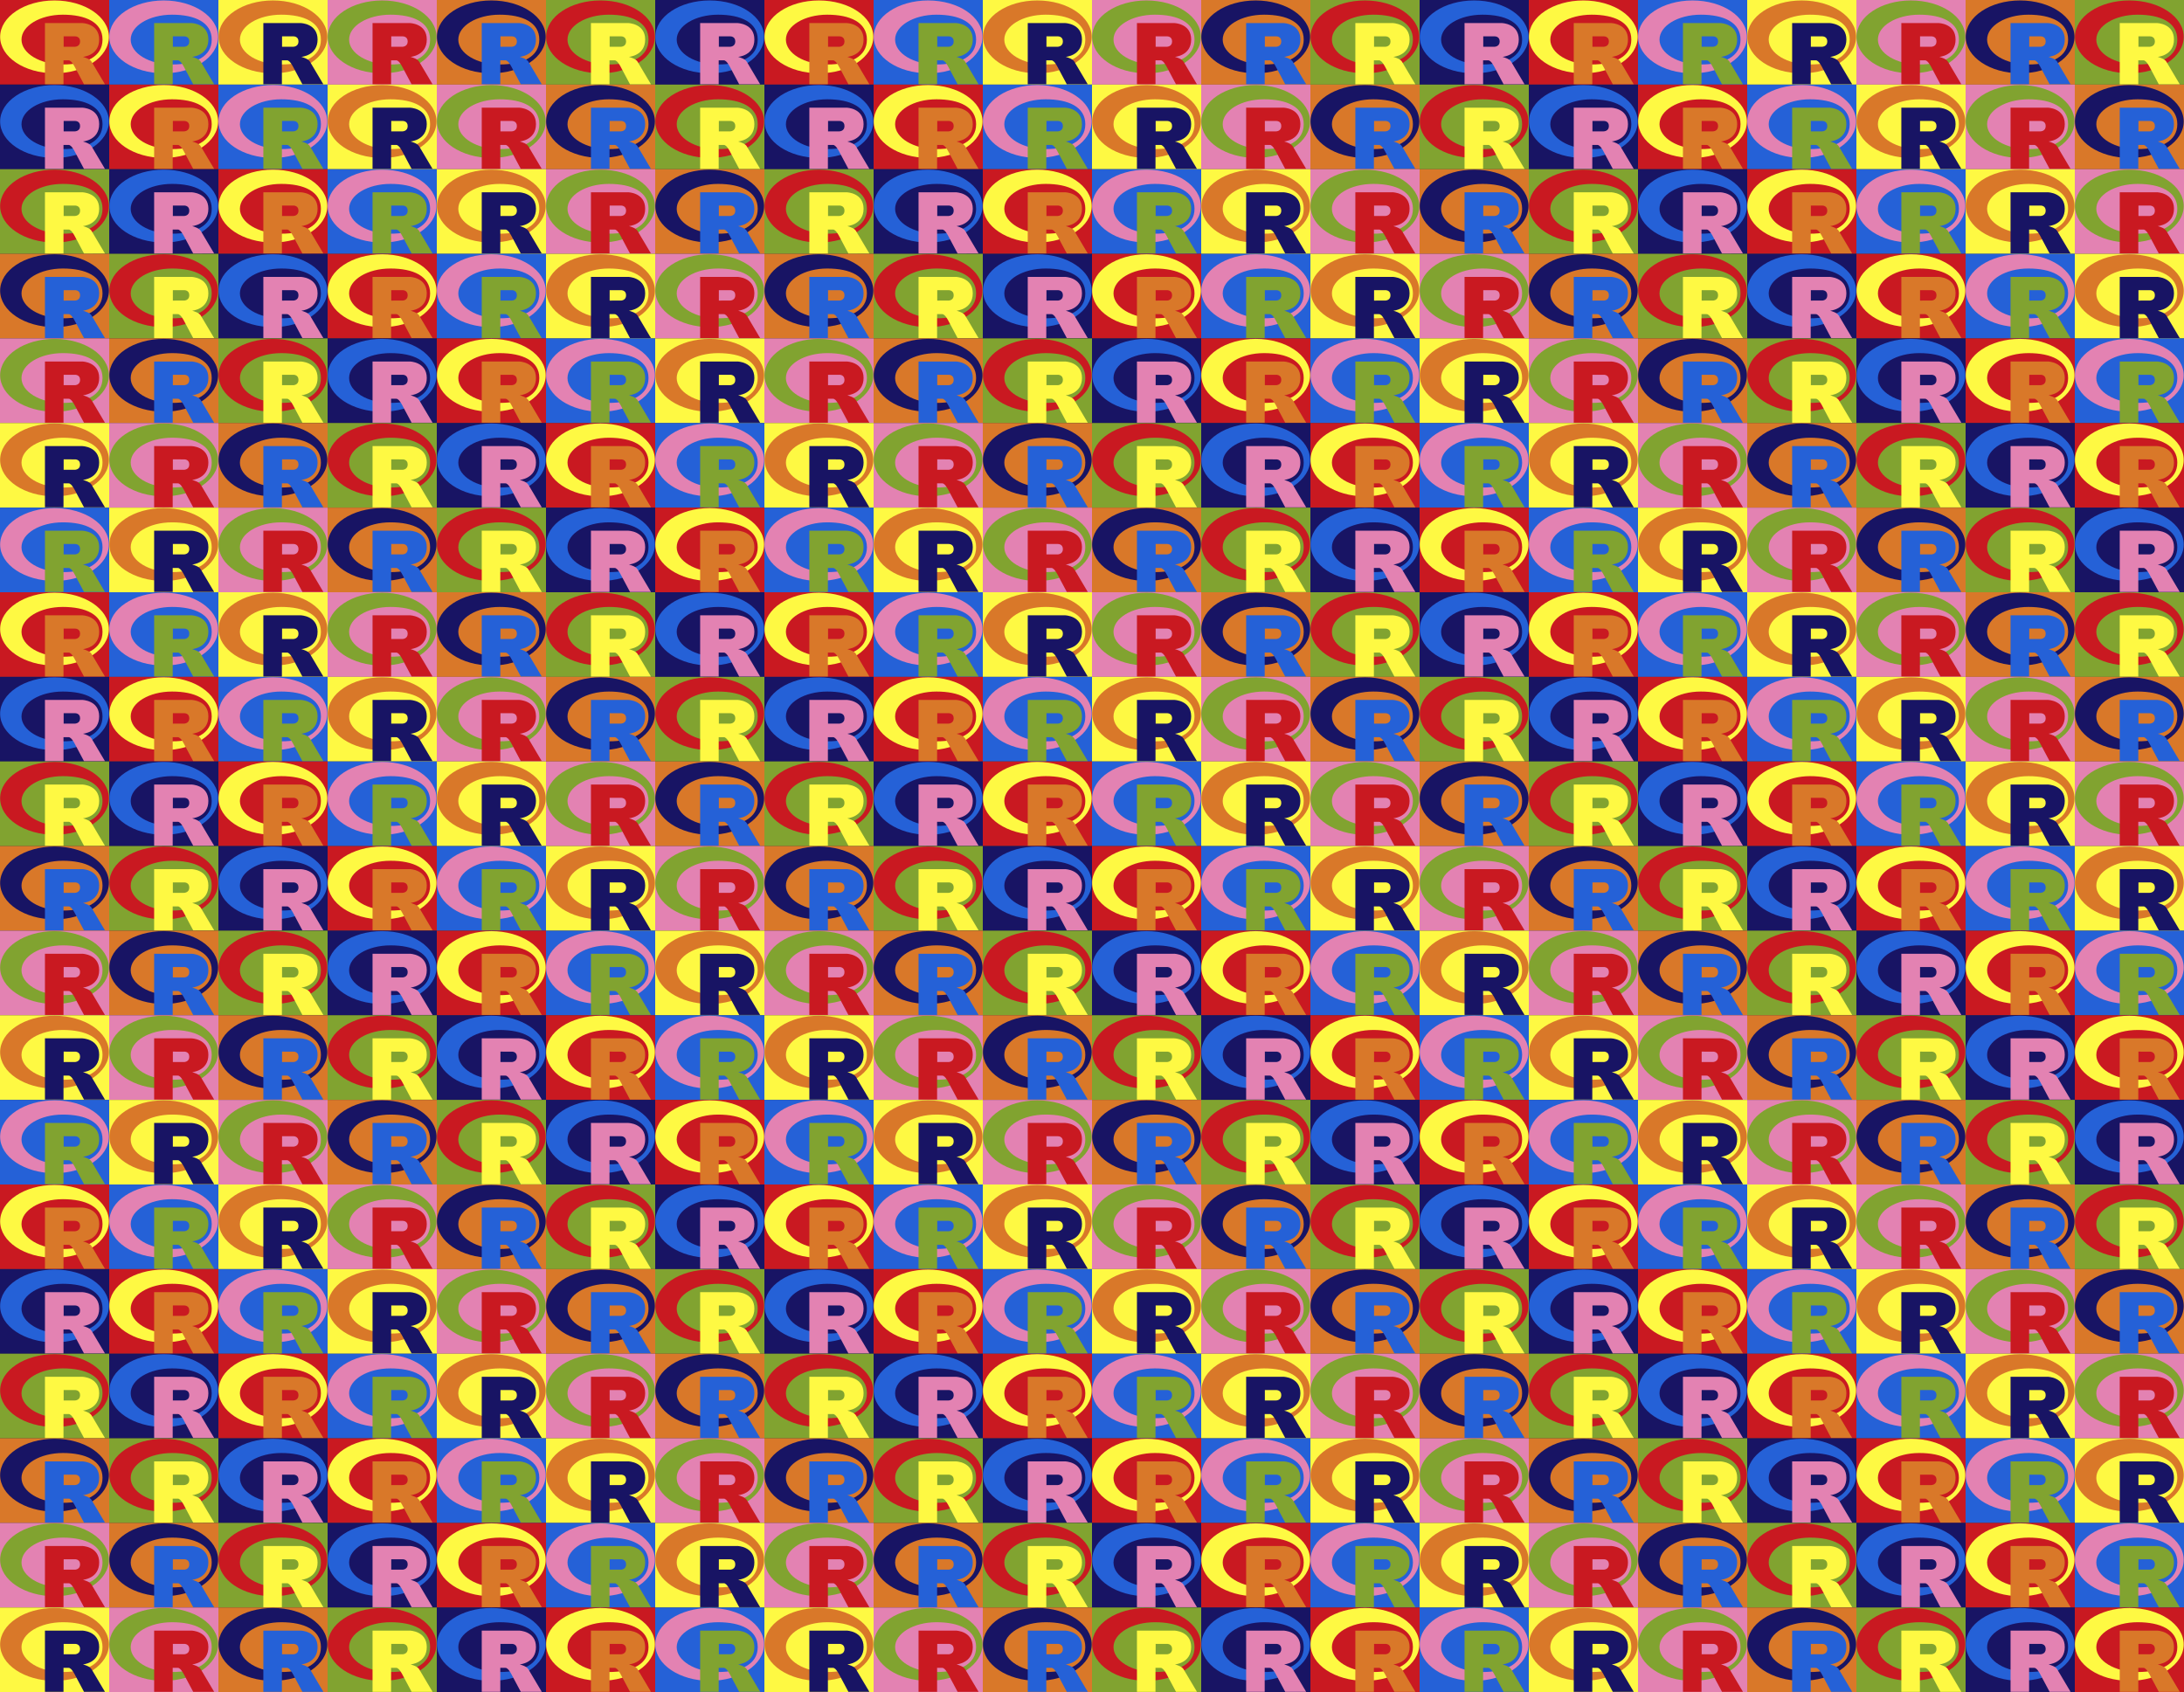 <svg xmlns="http://www.w3.org/2000/svg"
               xmlns:xlink="http://www.w3.org/1999/xlink"
               preserveAspectRatio="xMidYMid"
               width="14480" height="11220"
               viewBox="0 0 14480 11220">

<rect x="0" y="0" width="14480" height="11220" fill="#333333" stroke="none"/>

<define>
  <rect id="bg" width="724" height="561" fill-rule="evenodd"/>
  <path id="halo" d="M361.453,485.937 C162.329,485.937 0.906,377.828 0.906,244.469
    C0.906,111.109 162.329,3.000 361.453,3.000
    C560.578,3.000 722.000,111.109 722.000,244.469
    C722.000,377.828 560.578,485.937 361.453,485.937 ZM416.641,97.406
    C265.289,97.406 142.594,171.314 142.594,262.484
    C142.594,353.654 265.289,427.562 416.641,427.562
    C567.992,427.562 679.687,377.033 679.687,262.484
    C679.687,147.971 567.992,97.406 416.641,97.406 Z"
    fill-rule="evenodd"/>
  <path id="R" d="M550.000,377.000
    C550.000,377.000 571.822,383.585 584.500,390.000
    C588.899,392.226 596.510,396.668 602.000,402.500
    C607.378,408.212 610.000,414.000 610.000,414.000
    L696.000,559.000 L557.000,559.062 L492.000,437.000
    C492.000,437.000 478.690,414.131 470.500,407.500
    C463.668,401.969 460.755,400.000 454.000,400.000
    C449.298,400.000 420.974,400.000 420.974,400.000
    L421.000,558.974 L298.000,559.026 L298.000,152.938
    L545.000,152.938 C545.000,152.938 657.500,154.967 657.500,262.000
    C657.500,369.033 550.000,377.000 550.000,377.000
    ZM496.500,241.024 L422.037,240.976 L422.000,310.026
    L496.500,310.002 C496.500,310.002 531.000,309.895 531.000,274.877
    C531.000,239.155 496.500,241.024 496.500,241.024 Z"
    fill-rule="evenodd"/>
</define>  <g transform="translate(0,0)">
    <use xlink:href="#bg" fill="#C91921" />

    <use xlink:href="#halo" fill="#FEF943" />

    <use xlink:href="#R" fill="#D97829" />

  </g>

  <g transform="translate(0,561)">
    <use xlink:href="#bg" fill="#181464" />

    <use xlink:href="#halo" fill="#2561D7" />

    <use xlink:href="#R" fill="#E382B2" />

  </g>

  <g transform="translate(0,1122)">
    <use xlink:href="#bg" fill="#81A330" />

    <use xlink:href="#halo" fill="#C91921" />

    <use xlink:href="#R" fill="#FEF943" />

  </g>

  <g transform="translate(0,1683)">
    <use xlink:href="#bg" fill="#D97829" />

    <use xlink:href="#halo" fill="#181464" />

    <use xlink:href="#R" fill="#2561D7" />

  </g>

  <g transform="translate(0,2244)">
    <use xlink:href="#bg" fill="#E382B2" />

    <use xlink:href="#halo" fill="#81A330" />

    <use xlink:href="#R" fill="#C91921" />

  </g>

  <g transform="translate(0,2805)">
    <use xlink:href="#bg" fill="#FEF943" />

    <use xlink:href="#halo" fill="#D97829" />

    <use xlink:href="#R" fill="#181464" />

  </g>

  <g transform="translate(0,3366)">
    <use xlink:href="#bg" fill="#2561D7" />

    <use xlink:href="#halo" fill="#E382B2" />

    <use xlink:href="#R" fill="#81A330" />

  </g>

  <g transform="translate(0,3927)">
    <use xlink:href="#bg" fill="#C91921" />

    <use xlink:href="#halo" fill="#FEF943" />

    <use xlink:href="#R" fill="#D97829" />

  </g>

  <g transform="translate(0,4488)">
    <use xlink:href="#bg" fill="#181464" />

    <use xlink:href="#halo" fill="#2561D7" />

    <use xlink:href="#R" fill="#E382B2" />

  </g>

  <g transform="translate(0,5049)">
    <use xlink:href="#bg" fill="#81A330" />

    <use xlink:href="#halo" fill="#C91921" />

    <use xlink:href="#R" fill="#FEF943" />

  </g>

  <g transform="translate(0,5610)">
    <use xlink:href="#bg" fill="#D97829" />

    <use xlink:href="#halo" fill="#181464" />

    <use xlink:href="#R" fill="#2561D7" />

  </g>

  <g transform="translate(0,6171)">
    <use xlink:href="#bg" fill="#E382B2" />

    <use xlink:href="#halo" fill="#81A330" />

    <use xlink:href="#R" fill="#C91921" />

  </g>

  <g transform="translate(0,6732)">
    <use xlink:href="#bg" fill="#FEF943" />

    <use xlink:href="#halo" fill="#D97829" />

    <use xlink:href="#R" fill="#181464" />

  </g>

  <g transform="translate(0,7293)">
    <use xlink:href="#bg" fill="#2561D7" />

    <use xlink:href="#halo" fill="#E382B2" />

    <use xlink:href="#R" fill="#81A330" />

  </g>

  <g transform="translate(0,7854)">
    <use xlink:href="#bg" fill="#C91921" />

    <use xlink:href="#halo" fill="#FEF943" />

    <use xlink:href="#R" fill="#D97829" />

  </g>

  <g transform="translate(0,8415)">
    <use xlink:href="#bg" fill="#181464" />

    <use xlink:href="#halo" fill="#2561D7" />

    <use xlink:href="#R" fill="#E382B2" />

  </g>

  <g transform="translate(0,8976)">
    <use xlink:href="#bg" fill="#81A330" />

    <use xlink:href="#halo" fill="#C91921" />

    <use xlink:href="#R" fill="#FEF943" />

  </g>

  <g transform="translate(0,9537)">
    <use xlink:href="#bg" fill="#D97829" />

    <use xlink:href="#halo" fill="#181464" />

    <use xlink:href="#R" fill="#2561D7" />

  </g>

  <g transform="translate(0,10098)">
    <use xlink:href="#bg" fill="#E382B2" />

    <use xlink:href="#halo" fill="#81A330" />

    <use xlink:href="#R" fill="#C91921" />

  </g>

  <g transform="translate(0,10659)">
    <use xlink:href="#bg" fill="#FEF943" />

    <use xlink:href="#halo" fill="#D97829" />

    <use xlink:href="#R" fill="#181464" />

  </g>

  <g transform="translate(724,0)">
    <use xlink:href="#bg" fill="#2561D7" />

    <use xlink:href="#halo" fill="#E382B2" />

    <use xlink:href="#R" fill="#81A330" />

  </g>

  <g transform="translate(724,561)">
    <use xlink:href="#bg" fill="#C91921" />

    <use xlink:href="#halo" fill="#FEF943" />

    <use xlink:href="#R" fill="#D97829" />

  </g>

  <g transform="translate(724,1122)">
    <use xlink:href="#bg" fill="#181464" />

    <use xlink:href="#halo" fill="#2561D7" />

    <use xlink:href="#R" fill="#E382B2" />

  </g>

  <g transform="translate(724,1683)">
    <use xlink:href="#bg" fill="#81A330" />

    <use xlink:href="#halo" fill="#C91921" />

    <use xlink:href="#R" fill="#FEF943" />

  </g>

  <g transform="translate(724,2244)">
    <use xlink:href="#bg" fill="#D97829" />

    <use xlink:href="#halo" fill="#181464" />

    <use xlink:href="#R" fill="#2561D7" />

  </g>

  <g transform="translate(724,2805)">
    <use xlink:href="#bg" fill="#E382B2" />

    <use xlink:href="#halo" fill="#81A330" />

    <use xlink:href="#R" fill="#C91921" />

  </g>

  <g transform="translate(724,3366)">
    <use xlink:href="#bg" fill="#FEF943" />

    <use xlink:href="#halo" fill="#D97829" />

    <use xlink:href="#R" fill="#181464" />

  </g>

  <g transform="translate(724,3927)">
    <use xlink:href="#bg" fill="#2561D7" />

    <use xlink:href="#halo" fill="#E382B2" />

    <use xlink:href="#R" fill="#81A330" />

  </g>

  <g transform="translate(724,4488)">
    <use xlink:href="#bg" fill="#C91921" />

    <use xlink:href="#halo" fill="#FEF943" />

    <use xlink:href="#R" fill="#D97829" />

  </g>

  <g transform="translate(724,5049)">
    <use xlink:href="#bg" fill="#181464" />

    <use xlink:href="#halo" fill="#2561D7" />

    <use xlink:href="#R" fill="#E382B2" />

  </g>

  <g transform="translate(724,5610)">
    <use xlink:href="#bg" fill="#81A330" />

    <use xlink:href="#halo" fill="#C91921" />

    <use xlink:href="#R" fill="#FEF943" />

  </g>

  <g transform="translate(724,6171)">
    <use xlink:href="#bg" fill="#D97829" />

    <use xlink:href="#halo" fill="#181464" />

    <use xlink:href="#R" fill="#2561D7" />

  </g>

  <g transform="translate(724,6732)">
    <use xlink:href="#bg" fill="#E382B2" />

    <use xlink:href="#halo" fill="#81A330" />

    <use xlink:href="#R" fill="#C91921" />

  </g>

  <g transform="translate(724,7293)">
    <use xlink:href="#bg" fill="#FEF943" />

    <use xlink:href="#halo" fill="#D97829" />

    <use xlink:href="#R" fill="#181464" />

  </g>

  <g transform="translate(724,7854)">
    <use xlink:href="#bg" fill="#2561D7" />

    <use xlink:href="#halo" fill="#E382B2" />

    <use xlink:href="#R" fill="#81A330" />

  </g>

  <g transform="translate(724,8415)">
    <use xlink:href="#bg" fill="#C91921" />

    <use xlink:href="#halo" fill="#FEF943" />

    <use xlink:href="#R" fill="#D97829" />

  </g>

  <g transform="translate(724,8976)">
    <use xlink:href="#bg" fill="#181464" />

    <use xlink:href="#halo" fill="#2561D7" />

    <use xlink:href="#R" fill="#E382B2" />

  </g>

  <g transform="translate(724,9537)">
    <use xlink:href="#bg" fill="#81A330" />

    <use xlink:href="#halo" fill="#C91921" />

    <use xlink:href="#R" fill="#FEF943" />

  </g>

  <g transform="translate(724,10098)">
    <use xlink:href="#bg" fill="#D97829" />

    <use xlink:href="#halo" fill="#181464" />

    <use xlink:href="#R" fill="#2561D7" />

  </g>

  <g transform="translate(724,10659)">
    <use xlink:href="#bg" fill="#E382B2" />

    <use xlink:href="#halo" fill="#81A330" />

    <use xlink:href="#R" fill="#C91921" />

  </g>

  <g transform="translate(1448,0)">
    <use xlink:href="#bg" fill="#FEF943" />

    <use xlink:href="#halo" fill="#D97829" />

    <use xlink:href="#R" fill="#181464" />

  </g>

  <g transform="translate(1448,561)">
    <use xlink:href="#bg" fill="#2561D7" />

    <use xlink:href="#halo" fill="#E382B2" />

    <use xlink:href="#R" fill="#81A330" />

  </g>

  <g transform="translate(1448,1122)">
    <use xlink:href="#bg" fill="#C91921" />

    <use xlink:href="#halo" fill="#FEF943" />

    <use xlink:href="#R" fill="#D97829" />

  </g>

  <g transform="translate(1448,1683)">
    <use xlink:href="#bg" fill="#181464" />

    <use xlink:href="#halo" fill="#2561D7" />

    <use xlink:href="#R" fill="#E382B2" />

  </g>

  <g transform="translate(1448,2244)">
    <use xlink:href="#bg" fill="#81A330" />

    <use xlink:href="#halo" fill="#C91921" />

    <use xlink:href="#R" fill="#FEF943" />

  </g>

  <g transform="translate(1448,2805)">
    <use xlink:href="#bg" fill="#D97829" />

    <use xlink:href="#halo" fill="#181464" />

    <use xlink:href="#R" fill="#2561D7" />

  </g>

  <g transform="translate(1448,3366)">
    <use xlink:href="#bg" fill="#E382B2" />

    <use xlink:href="#halo" fill="#81A330" />

    <use xlink:href="#R" fill="#C91921" />

  </g>

  <g transform="translate(1448,3927)">
    <use xlink:href="#bg" fill="#FEF943" />

    <use xlink:href="#halo" fill="#D97829" />

    <use xlink:href="#R" fill="#181464" />

  </g>

  <g transform="translate(1448,4488)">
    <use xlink:href="#bg" fill="#2561D7" />

    <use xlink:href="#halo" fill="#E382B2" />

    <use xlink:href="#R" fill="#81A330" />

  </g>

  <g transform="translate(1448,5049)">
    <use xlink:href="#bg" fill="#C91921" />

    <use xlink:href="#halo" fill="#FEF943" />

    <use xlink:href="#R" fill="#D97829" />

  </g>

  <g transform="translate(1448,5610)">
    <use xlink:href="#bg" fill="#181464" />

    <use xlink:href="#halo" fill="#2561D7" />

    <use xlink:href="#R" fill="#E382B2" />

  </g>

  <g transform="translate(1448,6171)">
    <use xlink:href="#bg" fill="#81A330" />

    <use xlink:href="#halo" fill="#C91921" />

    <use xlink:href="#R" fill="#FEF943" />

  </g>

  <g transform="translate(1448,6732)">
    <use xlink:href="#bg" fill="#D97829" />

    <use xlink:href="#halo" fill="#181464" />

    <use xlink:href="#R" fill="#2561D7" />

  </g>

  <g transform="translate(1448,7293)">
    <use xlink:href="#bg" fill="#E382B2" />

    <use xlink:href="#halo" fill="#81A330" />

    <use xlink:href="#R" fill="#C91921" />

  </g>

  <g transform="translate(1448,7854)">
    <use xlink:href="#bg" fill="#FEF943" />

    <use xlink:href="#halo" fill="#D97829" />

    <use xlink:href="#R" fill="#181464" />

  </g>

  <g transform="translate(1448,8415)">
    <use xlink:href="#bg" fill="#2561D7" />

    <use xlink:href="#halo" fill="#E382B2" />

    <use xlink:href="#R" fill="#81A330" />

  </g>

  <g transform="translate(1448,8976)">
    <use xlink:href="#bg" fill="#C91921" />

    <use xlink:href="#halo" fill="#FEF943" />

    <use xlink:href="#R" fill="#D97829" />

  </g>

  <g transform="translate(1448,9537)">
    <use xlink:href="#bg" fill="#181464" />

    <use xlink:href="#halo" fill="#2561D7" />

    <use xlink:href="#R" fill="#E382B2" />

  </g>

  <g transform="translate(1448,10098)">
    <use xlink:href="#bg" fill="#81A330" />

    <use xlink:href="#halo" fill="#C91921" />

    <use xlink:href="#R" fill="#FEF943" />

  </g>

  <g transform="translate(1448,10659)">
    <use xlink:href="#bg" fill="#D97829" />

    <use xlink:href="#halo" fill="#181464" />

    <use xlink:href="#R" fill="#2561D7" />

  </g>

  <g transform="translate(2172,0)">
    <use xlink:href="#bg" fill="#E382B2" />

    <use xlink:href="#halo" fill="#81A330" />

    <use xlink:href="#R" fill="#C91921" />

  </g>

  <g transform="translate(2172,561)">
    <use xlink:href="#bg" fill="#FEF943" />

    <use xlink:href="#halo" fill="#D97829" />

    <use xlink:href="#R" fill="#181464" />

  </g>

  <g transform="translate(2172,1122)">
    <use xlink:href="#bg" fill="#2561D7" />

    <use xlink:href="#halo" fill="#E382B2" />

    <use xlink:href="#R" fill="#81A330" />

  </g>

  <g transform="translate(2172,1683)">
    <use xlink:href="#bg" fill="#C91921" />

    <use xlink:href="#halo" fill="#FEF943" />

    <use xlink:href="#R" fill="#D97829" />

  </g>

  <g transform="translate(2172,2244)">
    <use xlink:href="#bg" fill="#181464" />

    <use xlink:href="#halo" fill="#2561D7" />

    <use xlink:href="#R" fill="#E382B2" />

  </g>

  <g transform="translate(2172,2805)">
    <use xlink:href="#bg" fill="#81A330" />

    <use xlink:href="#halo" fill="#C91921" />

    <use xlink:href="#R" fill="#FEF943" />

  </g>

  <g transform="translate(2172,3366)">
    <use xlink:href="#bg" fill="#D97829" />

    <use xlink:href="#halo" fill="#181464" />

    <use xlink:href="#R" fill="#2561D7" />

  </g>

  <g transform="translate(2172,3927)">
    <use xlink:href="#bg" fill="#E382B2" />

    <use xlink:href="#halo" fill="#81A330" />

    <use xlink:href="#R" fill="#C91921" />

  </g>

  <g transform="translate(2172,4488)">
    <use xlink:href="#bg" fill="#FEF943" />

    <use xlink:href="#halo" fill="#D97829" />

    <use xlink:href="#R" fill="#181464" />

  </g>

  <g transform="translate(2172,5049)">
    <use xlink:href="#bg" fill="#2561D7" />

    <use xlink:href="#halo" fill="#E382B2" />

    <use xlink:href="#R" fill="#81A330" />

  </g>

  <g transform="translate(2172,5610)">
    <use xlink:href="#bg" fill="#C91921" />

    <use xlink:href="#halo" fill="#FEF943" />

    <use xlink:href="#R" fill="#D97829" />

  </g>

  <g transform="translate(2172,6171)">
    <use xlink:href="#bg" fill="#181464" />

    <use xlink:href="#halo" fill="#2561D7" />

    <use xlink:href="#R" fill="#E382B2" />

  </g>

  <g transform="translate(2172,6732)">
    <use xlink:href="#bg" fill="#81A330" />

    <use xlink:href="#halo" fill="#C91921" />

    <use xlink:href="#R" fill="#FEF943" />

  </g>

  <g transform="translate(2172,7293)">
    <use xlink:href="#bg" fill="#D97829" />

    <use xlink:href="#halo" fill="#181464" />

    <use xlink:href="#R" fill="#2561D7" />

  </g>

  <g transform="translate(2172,7854)">
    <use xlink:href="#bg" fill="#E382B2" />

    <use xlink:href="#halo" fill="#81A330" />

    <use xlink:href="#R" fill="#C91921" />

  </g>

  <g transform="translate(2172,8415)">
    <use xlink:href="#bg" fill="#FEF943" />

    <use xlink:href="#halo" fill="#D97829" />

    <use xlink:href="#R" fill="#181464" />

  </g>

  <g transform="translate(2172,8976)">
    <use xlink:href="#bg" fill="#2561D7" />

    <use xlink:href="#halo" fill="#E382B2" />

    <use xlink:href="#R" fill="#81A330" />

  </g>

  <g transform="translate(2172,9537)">
    <use xlink:href="#bg" fill="#C91921" />

    <use xlink:href="#halo" fill="#FEF943" />

    <use xlink:href="#R" fill="#D97829" />

  </g>

  <g transform="translate(2172,10098)">
    <use xlink:href="#bg" fill="#181464" />

    <use xlink:href="#halo" fill="#2561D7" />

    <use xlink:href="#R" fill="#E382B2" />

  </g>

  <g transform="translate(2172,10659)">
    <use xlink:href="#bg" fill="#81A330" />

    <use xlink:href="#halo" fill="#C91921" />

    <use xlink:href="#R" fill="#FEF943" />

  </g>

  <g transform="translate(2896,0)">
    <use xlink:href="#bg" fill="#D97829" />

    <use xlink:href="#halo" fill="#181464" />

    <use xlink:href="#R" fill="#2561D7" />

  </g>

  <g transform="translate(2896,561)">
    <use xlink:href="#bg" fill="#E382B2" />

    <use xlink:href="#halo" fill="#81A330" />

    <use xlink:href="#R" fill="#C91921" />

  </g>

  <g transform="translate(2896,1122)">
    <use xlink:href="#bg" fill="#FEF943" />

    <use xlink:href="#halo" fill="#D97829" />

    <use xlink:href="#R" fill="#181464" />

  </g>

  <g transform="translate(2896,1683)">
    <use xlink:href="#bg" fill="#2561D7" />

    <use xlink:href="#halo" fill="#E382B2" />

    <use xlink:href="#R" fill="#81A330" />

  </g>

  <g transform="translate(2896,2244)">
    <use xlink:href="#bg" fill="#C91921" />

    <use xlink:href="#halo" fill="#FEF943" />

    <use xlink:href="#R" fill="#D97829" />

  </g>

  <g transform="translate(2896,2805)">
    <use xlink:href="#bg" fill="#181464" />

    <use xlink:href="#halo" fill="#2561D7" />

    <use xlink:href="#R" fill="#E382B2" />

  </g>

  <g transform="translate(2896,3366)">
    <use xlink:href="#bg" fill="#81A330" />

    <use xlink:href="#halo" fill="#C91921" />

    <use xlink:href="#R" fill="#FEF943" />

  </g>

  <g transform="translate(2896,3927)">
    <use xlink:href="#bg" fill="#D97829" />

    <use xlink:href="#halo" fill="#181464" />

    <use xlink:href="#R" fill="#2561D7" />

  </g>

  <g transform="translate(2896,4488)">
    <use xlink:href="#bg" fill="#E382B2" />

    <use xlink:href="#halo" fill="#81A330" />

    <use xlink:href="#R" fill="#C91921" />

  </g>

  <g transform="translate(2896,5049)">
    <use xlink:href="#bg" fill="#FEF943" />

    <use xlink:href="#halo" fill="#D97829" />

    <use xlink:href="#R" fill="#181464" />

  </g>

  <g transform="translate(2896,5610)">
    <use xlink:href="#bg" fill="#2561D7" />

    <use xlink:href="#halo" fill="#E382B2" />

    <use xlink:href="#R" fill="#81A330" />

  </g>

  <g transform="translate(2896,6171)">
    <use xlink:href="#bg" fill="#C91921" />

    <use xlink:href="#halo" fill="#FEF943" />

    <use xlink:href="#R" fill="#D97829" />

  </g>

  <g transform="translate(2896,6732)">
    <use xlink:href="#bg" fill="#181464" />

    <use xlink:href="#halo" fill="#2561D7" />

    <use xlink:href="#R" fill="#E382B2" />

  </g>

  <g transform="translate(2896,7293)">
    <use xlink:href="#bg" fill="#81A330" />

    <use xlink:href="#halo" fill="#C91921" />

    <use xlink:href="#R" fill="#FEF943" />

  </g>

  <g transform="translate(2896,7854)">
    <use xlink:href="#bg" fill="#D97829" />

    <use xlink:href="#halo" fill="#181464" />

    <use xlink:href="#R" fill="#2561D7" />

  </g>

  <g transform="translate(2896,8415)">
    <use xlink:href="#bg" fill="#E382B2" />

    <use xlink:href="#halo" fill="#81A330" />

    <use xlink:href="#R" fill="#C91921" />

  </g>

  <g transform="translate(2896,8976)">
    <use xlink:href="#bg" fill="#FEF943" />

    <use xlink:href="#halo" fill="#D97829" />

    <use xlink:href="#R" fill="#181464" />

  </g>

  <g transform="translate(2896,9537)">
    <use xlink:href="#bg" fill="#2561D7" />

    <use xlink:href="#halo" fill="#E382B2" />

    <use xlink:href="#R" fill="#81A330" />

  </g>

  <g transform="translate(2896,10098)">
    <use xlink:href="#bg" fill="#C91921" />

    <use xlink:href="#halo" fill="#FEF943" />

    <use xlink:href="#R" fill="#D97829" />

  </g>

  <g transform="translate(2896,10659)">
    <use xlink:href="#bg" fill="#181464" />

    <use xlink:href="#halo" fill="#2561D7" />

    <use xlink:href="#R" fill="#E382B2" />

  </g>

  <g transform="translate(3620,0)">
    <use xlink:href="#bg" fill="#81A330" />

    <use xlink:href="#halo" fill="#C91921" />

    <use xlink:href="#R" fill="#FEF943" />

  </g>

  <g transform="translate(3620,561)">
    <use xlink:href="#bg" fill="#D97829" />

    <use xlink:href="#halo" fill="#181464" />

    <use xlink:href="#R" fill="#2561D7" />

  </g>

  <g transform="translate(3620,1122)">
    <use xlink:href="#bg" fill="#E382B2" />

    <use xlink:href="#halo" fill="#81A330" />

    <use xlink:href="#R" fill="#C91921" />

  </g>

  <g transform="translate(3620,1683)">
    <use xlink:href="#bg" fill="#FEF943" />

    <use xlink:href="#halo" fill="#D97829" />

    <use xlink:href="#R" fill="#181464" />

  </g>

  <g transform="translate(3620,2244)">
    <use xlink:href="#bg" fill="#2561D7" />

    <use xlink:href="#halo" fill="#E382B2" />

    <use xlink:href="#R" fill="#81A330" />

  </g>

  <g transform="translate(3620,2805)">
    <use xlink:href="#bg" fill="#C91921" />

    <use xlink:href="#halo" fill="#FEF943" />

    <use xlink:href="#R" fill="#D97829" />

  </g>

  <g transform="translate(3620,3366)">
    <use xlink:href="#bg" fill="#181464" />

    <use xlink:href="#halo" fill="#2561D7" />

    <use xlink:href="#R" fill="#E382B2" />

  </g>

  <g transform="translate(3620,3927)">
    <use xlink:href="#bg" fill="#81A330" />

    <use xlink:href="#halo" fill="#C91921" />

    <use xlink:href="#R" fill="#FEF943" />

  </g>

  <g transform="translate(3620,4488)">
    <use xlink:href="#bg" fill="#D97829" />

    <use xlink:href="#halo" fill="#181464" />

    <use xlink:href="#R" fill="#2561D7" />

  </g>

  <g transform="translate(3620,5049)">
    <use xlink:href="#bg" fill="#E382B2" />

    <use xlink:href="#halo" fill="#81A330" />

    <use xlink:href="#R" fill="#C91921" />

  </g>

  <g transform="translate(3620,5610)">
    <use xlink:href="#bg" fill="#FEF943" />

    <use xlink:href="#halo" fill="#D97829" />

    <use xlink:href="#R" fill="#181464" />

  </g>

  <g transform="translate(3620,6171)">
    <use xlink:href="#bg" fill="#2561D7" />

    <use xlink:href="#halo" fill="#E382B2" />

    <use xlink:href="#R" fill="#81A330" />

  </g>

  <g transform="translate(3620,6732)">
    <use xlink:href="#bg" fill="#C91921" />

    <use xlink:href="#halo" fill="#FEF943" />

    <use xlink:href="#R" fill="#D97829" />

  </g>

  <g transform="translate(3620,7293)">
    <use xlink:href="#bg" fill="#181464" />

    <use xlink:href="#halo" fill="#2561D7" />

    <use xlink:href="#R" fill="#E382B2" />

  </g>

  <g transform="translate(3620,7854)">
    <use xlink:href="#bg" fill="#81A330" />

    <use xlink:href="#halo" fill="#C91921" />

    <use xlink:href="#R" fill="#FEF943" />

  </g>

  <g transform="translate(3620,8415)">
    <use xlink:href="#bg" fill="#D97829" />

    <use xlink:href="#halo" fill="#181464" />

    <use xlink:href="#R" fill="#2561D7" />

  </g>

  <g transform="translate(3620,8976)">
    <use xlink:href="#bg" fill="#E382B2" />

    <use xlink:href="#halo" fill="#81A330" />

    <use xlink:href="#R" fill="#C91921" />

  </g>

  <g transform="translate(3620,9537)">
    <use xlink:href="#bg" fill="#FEF943" />

    <use xlink:href="#halo" fill="#D97829" />

    <use xlink:href="#R" fill="#181464" />

  </g>

  <g transform="translate(3620,10098)">
    <use xlink:href="#bg" fill="#2561D7" />

    <use xlink:href="#halo" fill="#E382B2" />

    <use xlink:href="#R" fill="#81A330" />

  </g>

  <g transform="translate(3620,10659)">
    <use xlink:href="#bg" fill="#C91921" />

    <use xlink:href="#halo" fill="#FEF943" />

    <use xlink:href="#R" fill="#D97829" />

  </g>

  <g transform="translate(4344,0)">
    <use xlink:href="#bg" fill="#181464" />

    <use xlink:href="#halo" fill="#2561D7" />

    <use xlink:href="#R" fill="#E382B2" />

  </g>

  <g transform="translate(4344,561)">
    <use xlink:href="#bg" fill="#81A330" />

    <use xlink:href="#halo" fill="#C91921" />

    <use xlink:href="#R" fill="#FEF943" />

  </g>

  <g transform="translate(4344,1122)">
    <use xlink:href="#bg" fill="#D97829" />

    <use xlink:href="#halo" fill="#181464" />

    <use xlink:href="#R" fill="#2561D7" />

  </g>

  <g transform="translate(4344,1683)">
    <use xlink:href="#bg" fill="#E382B2" />

    <use xlink:href="#halo" fill="#81A330" />

    <use xlink:href="#R" fill="#C91921" />

  </g>

  <g transform="translate(4344,2244)">
    <use xlink:href="#bg" fill="#FEF943" />

    <use xlink:href="#halo" fill="#D97829" />

    <use xlink:href="#R" fill="#181464" />

  </g>

  <g transform="translate(4344,2805)">
    <use xlink:href="#bg" fill="#2561D7" />

    <use xlink:href="#halo" fill="#E382B2" />

    <use xlink:href="#R" fill="#81A330" />

  </g>

  <g transform="translate(4344,3366)">
    <use xlink:href="#bg" fill="#C91921" />

    <use xlink:href="#halo" fill="#FEF943" />

    <use xlink:href="#R" fill="#D97829" />

  </g>

  <g transform="translate(4344,3927)">
    <use xlink:href="#bg" fill="#181464" />

    <use xlink:href="#halo" fill="#2561D7" />

    <use xlink:href="#R" fill="#E382B2" />

  </g>

  <g transform="translate(4344,4488)">
    <use xlink:href="#bg" fill="#81A330" />

    <use xlink:href="#halo" fill="#C91921" />

    <use xlink:href="#R" fill="#FEF943" />

  </g>

  <g transform="translate(4344,5049)">
    <use xlink:href="#bg" fill="#D97829" />

    <use xlink:href="#halo" fill="#181464" />

    <use xlink:href="#R" fill="#2561D7" />

  </g>

  <g transform="translate(4344,5610)">
    <use xlink:href="#bg" fill="#E382B2" />

    <use xlink:href="#halo" fill="#81A330" />

    <use xlink:href="#R" fill="#C91921" />

  </g>

  <g transform="translate(4344,6171)">
    <use xlink:href="#bg" fill="#FEF943" />

    <use xlink:href="#halo" fill="#D97829" />

    <use xlink:href="#R" fill="#181464" />

  </g>

  <g transform="translate(4344,6732)">
    <use xlink:href="#bg" fill="#2561D7" />

    <use xlink:href="#halo" fill="#E382B2" />

    <use xlink:href="#R" fill="#81A330" />

  </g>

  <g transform="translate(4344,7293)">
    <use xlink:href="#bg" fill="#C91921" />

    <use xlink:href="#halo" fill="#FEF943" />

    <use xlink:href="#R" fill="#D97829" />

  </g>

  <g transform="translate(4344,7854)">
    <use xlink:href="#bg" fill="#181464" />

    <use xlink:href="#halo" fill="#2561D7" />

    <use xlink:href="#R" fill="#E382B2" />

  </g>

  <g transform="translate(4344,8415)">
    <use xlink:href="#bg" fill="#81A330" />

    <use xlink:href="#halo" fill="#C91921" />

    <use xlink:href="#R" fill="#FEF943" />

  </g>

  <g transform="translate(4344,8976)">
    <use xlink:href="#bg" fill="#D97829" />

    <use xlink:href="#halo" fill="#181464" />

    <use xlink:href="#R" fill="#2561D7" />

  </g>

  <g transform="translate(4344,9537)">
    <use xlink:href="#bg" fill="#E382B2" />

    <use xlink:href="#halo" fill="#81A330" />

    <use xlink:href="#R" fill="#C91921" />

  </g>

  <g transform="translate(4344,10098)">
    <use xlink:href="#bg" fill="#FEF943" />

    <use xlink:href="#halo" fill="#D97829" />

    <use xlink:href="#R" fill="#181464" />

  </g>

  <g transform="translate(4344,10659)">
    <use xlink:href="#bg" fill="#2561D7" />

    <use xlink:href="#halo" fill="#E382B2" />

    <use xlink:href="#R" fill="#81A330" />

  </g>

  <g transform="translate(5068,0)">
    <use xlink:href="#bg" fill="#C91921" />

    <use xlink:href="#halo" fill="#FEF943" />

    <use xlink:href="#R" fill="#D97829" />

  </g>

  <g transform="translate(5068,561)">
    <use xlink:href="#bg" fill="#181464" />

    <use xlink:href="#halo" fill="#2561D7" />

    <use xlink:href="#R" fill="#E382B2" />

  </g>

  <g transform="translate(5068,1122)">
    <use xlink:href="#bg" fill="#81A330" />

    <use xlink:href="#halo" fill="#C91921" />

    <use xlink:href="#R" fill="#FEF943" />

  </g>

  <g transform="translate(5068,1683)">
    <use xlink:href="#bg" fill="#D97829" />

    <use xlink:href="#halo" fill="#181464" />

    <use xlink:href="#R" fill="#2561D7" />

  </g>

  <g transform="translate(5068,2244)">
    <use xlink:href="#bg" fill="#E382B2" />

    <use xlink:href="#halo" fill="#81A330" />

    <use xlink:href="#R" fill="#C91921" />

  </g>

  <g transform="translate(5068,2805)">
    <use xlink:href="#bg" fill="#FEF943" />

    <use xlink:href="#halo" fill="#D97829" />

    <use xlink:href="#R" fill="#181464" />

  </g>

  <g transform="translate(5068,3366)">
    <use xlink:href="#bg" fill="#2561D7" />

    <use xlink:href="#halo" fill="#E382B2" />

    <use xlink:href="#R" fill="#81A330" />

  </g>

  <g transform="translate(5068,3927)">
    <use xlink:href="#bg" fill="#C91921" />

    <use xlink:href="#halo" fill="#FEF943" />

    <use xlink:href="#R" fill="#D97829" />

  </g>

  <g transform="translate(5068,4488)">
    <use xlink:href="#bg" fill="#181464" />

    <use xlink:href="#halo" fill="#2561D7" />

    <use xlink:href="#R" fill="#E382B2" />

  </g>

  <g transform="translate(5068,5049)">
    <use xlink:href="#bg" fill="#81A330" />

    <use xlink:href="#halo" fill="#C91921" />

    <use xlink:href="#R" fill="#FEF943" />

  </g>

  <g transform="translate(5068,5610)">
    <use xlink:href="#bg" fill="#D97829" />

    <use xlink:href="#halo" fill="#181464" />

    <use xlink:href="#R" fill="#2561D7" />

  </g>

  <g transform="translate(5068,6171)">
    <use xlink:href="#bg" fill="#E382B2" />

    <use xlink:href="#halo" fill="#81A330" />

    <use xlink:href="#R" fill="#C91921" />

  </g>

  <g transform="translate(5068,6732)">
    <use xlink:href="#bg" fill="#FEF943" />

    <use xlink:href="#halo" fill="#D97829" />

    <use xlink:href="#R" fill="#181464" />

  </g>

  <g transform="translate(5068,7293)">
    <use xlink:href="#bg" fill="#2561D7" />

    <use xlink:href="#halo" fill="#E382B2" />

    <use xlink:href="#R" fill="#81A330" />

  </g>

  <g transform="translate(5068,7854)">
    <use xlink:href="#bg" fill="#C91921" />

    <use xlink:href="#halo" fill="#FEF943" />

    <use xlink:href="#R" fill="#D97829" />

  </g>

  <g transform="translate(5068,8415)">
    <use xlink:href="#bg" fill="#181464" />

    <use xlink:href="#halo" fill="#2561D7" />

    <use xlink:href="#R" fill="#E382B2" />

  </g>

  <g transform="translate(5068,8976)">
    <use xlink:href="#bg" fill="#81A330" />

    <use xlink:href="#halo" fill="#C91921" />

    <use xlink:href="#R" fill="#FEF943" />

  </g>

  <g transform="translate(5068,9537)">
    <use xlink:href="#bg" fill="#D97829" />

    <use xlink:href="#halo" fill="#181464" />

    <use xlink:href="#R" fill="#2561D7" />

  </g>

  <g transform="translate(5068,10098)">
    <use xlink:href="#bg" fill="#E382B2" />

    <use xlink:href="#halo" fill="#81A330" />

    <use xlink:href="#R" fill="#C91921" />

  </g>

  <g transform="translate(5068,10659)">
    <use xlink:href="#bg" fill="#FEF943" />

    <use xlink:href="#halo" fill="#D97829" />

    <use xlink:href="#R" fill="#181464" />

  </g>

  <g transform="translate(5792,0)">
    <use xlink:href="#bg" fill="#2561D7" />

    <use xlink:href="#halo" fill="#E382B2" />

    <use xlink:href="#R" fill="#81A330" />

  </g>

  <g transform="translate(5792,561)">
    <use xlink:href="#bg" fill="#C91921" />

    <use xlink:href="#halo" fill="#FEF943" />

    <use xlink:href="#R" fill="#D97829" />

  </g>

  <g transform="translate(5792,1122)">
    <use xlink:href="#bg" fill="#181464" />

    <use xlink:href="#halo" fill="#2561D7" />

    <use xlink:href="#R" fill="#E382B2" />

  </g>

  <g transform="translate(5792,1683)">
    <use xlink:href="#bg" fill="#81A330" />

    <use xlink:href="#halo" fill="#C91921" />

    <use xlink:href="#R" fill="#FEF943" />

  </g>

  <g transform="translate(5792,2244)">
    <use xlink:href="#bg" fill="#D97829" />

    <use xlink:href="#halo" fill="#181464" />

    <use xlink:href="#R" fill="#2561D7" />

  </g>

  <g transform="translate(5792,2805)">
    <use xlink:href="#bg" fill="#E382B2" />

    <use xlink:href="#halo" fill="#81A330" />

    <use xlink:href="#R" fill="#C91921" />

  </g>

  <g transform="translate(5792,3366)">
    <use xlink:href="#bg" fill="#FEF943" />

    <use xlink:href="#halo" fill="#D97829" />

    <use xlink:href="#R" fill="#181464" />

  </g>

  <g transform="translate(5792,3927)">
    <use xlink:href="#bg" fill="#2561D7" />

    <use xlink:href="#halo" fill="#E382B2" />

    <use xlink:href="#R" fill="#81A330" />

  </g>

  <g transform="translate(5792,4488)">
    <use xlink:href="#bg" fill="#C91921" />

    <use xlink:href="#halo" fill="#FEF943" />

    <use xlink:href="#R" fill="#D97829" />

  </g>

  <g transform="translate(5792,5049)">
    <use xlink:href="#bg" fill="#181464" />

    <use xlink:href="#halo" fill="#2561D7" />

    <use xlink:href="#R" fill="#E382B2" />

  </g>

  <g transform="translate(5792,5610)">
    <use xlink:href="#bg" fill="#81A330" />

    <use xlink:href="#halo" fill="#C91921" />

    <use xlink:href="#R" fill="#FEF943" />

  </g>

  <g transform="translate(5792,6171)">
    <use xlink:href="#bg" fill="#D97829" />

    <use xlink:href="#halo" fill="#181464" />

    <use xlink:href="#R" fill="#2561D7" />

  </g>

  <g transform="translate(5792,6732)">
    <use xlink:href="#bg" fill="#E382B2" />

    <use xlink:href="#halo" fill="#81A330" />

    <use xlink:href="#R" fill="#C91921" />

  </g>

  <g transform="translate(5792,7293)">
    <use xlink:href="#bg" fill="#FEF943" />

    <use xlink:href="#halo" fill="#D97829" />

    <use xlink:href="#R" fill="#181464" />

  </g>

  <g transform="translate(5792,7854)">
    <use xlink:href="#bg" fill="#2561D7" />

    <use xlink:href="#halo" fill="#E382B2" />

    <use xlink:href="#R" fill="#81A330" />

  </g>

  <g transform="translate(5792,8415)">
    <use xlink:href="#bg" fill="#C91921" />

    <use xlink:href="#halo" fill="#FEF943" />

    <use xlink:href="#R" fill="#D97829" />

  </g>

  <g transform="translate(5792,8976)">
    <use xlink:href="#bg" fill="#181464" />

    <use xlink:href="#halo" fill="#2561D7" />

    <use xlink:href="#R" fill="#E382B2" />

  </g>

  <g transform="translate(5792,9537)">
    <use xlink:href="#bg" fill="#81A330" />

    <use xlink:href="#halo" fill="#C91921" />

    <use xlink:href="#R" fill="#FEF943" />

  </g>

  <g transform="translate(5792,10098)">
    <use xlink:href="#bg" fill="#D97829" />

    <use xlink:href="#halo" fill="#181464" />

    <use xlink:href="#R" fill="#2561D7" />

  </g>

  <g transform="translate(5792,10659)">
    <use xlink:href="#bg" fill="#E382B2" />

    <use xlink:href="#halo" fill="#81A330" />

    <use xlink:href="#R" fill="#C91921" />

  </g>

  <g transform="translate(6516,0)">
    <use xlink:href="#bg" fill="#FEF943" />

    <use xlink:href="#halo" fill="#D97829" />

    <use xlink:href="#R" fill="#181464" />

  </g>

  <g transform="translate(6516,561)">
    <use xlink:href="#bg" fill="#2561D7" />

    <use xlink:href="#halo" fill="#E382B2" />

    <use xlink:href="#R" fill="#81A330" />

  </g>

  <g transform="translate(6516,1122)">
    <use xlink:href="#bg" fill="#C91921" />

    <use xlink:href="#halo" fill="#FEF943" />

    <use xlink:href="#R" fill="#D97829" />

  </g>

  <g transform="translate(6516,1683)">
    <use xlink:href="#bg" fill="#181464" />

    <use xlink:href="#halo" fill="#2561D7" />

    <use xlink:href="#R" fill="#E382B2" />

  </g>

  <g transform="translate(6516,2244)">
    <use xlink:href="#bg" fill="#81A330" />

    <use xlink:href="#halo" fill="#C91921" />

    <use xlink:href="#R" fill="#FEF943" />

  </g>

  <g transform="translate(6516,2805)">
    <use xlink:href="#bg" fill="#D97829" />

    <use xlink:href="#halo" fill="#181464" />

    <use xlink:href="#R" fill="#2561D7" />

  </g>

  <g transform="translate(6516,3366)">
    <use xlink:href="#bg" fill="#E382B2" />

    <use xlink:href="#halo" fill="#81A330" />

    <use xlink:href="#R" fill="#C91921" />

  </g>

  <g transform="translate(6516,3927)">
    <use xlink:href="#bg" fill="#FEF943" />

    <use xlink:href="#halo" fill="#D97829" />

    <use xlink:href="#R" fill="#181464" />

  </g>

  <g transform="translate(6516,4488)">
    <use xlink:href="#bg" fill="#2561D7" />

    <use xlink:href="#halo" fill="#E382B2" />

    <use xlink:href="#R" fill="#81A330" />

  </g>

  <g transform="translate(6516,5049)">
    <use xlink:href="#bg" fill="#C91921" />

    <use xlink:href="#halo" fill="#FEF943" />

    <use xlink:href="#R" fill="#D97829" />

  </g>

  <g transform="translate(6516,5610)">
    <use xlink:href="#bg" fill="#181464" />

    <use xlink:href="#halo" fill="#2561D7" />

    <use xlink:href="#R" fill="#E382B2" />

  </g>

  <g transform="translate(6516,6171)">
    <use xlink:href="#bg" fill="#81A330" />

    <use xlink:href="#halo" fill="#C91921" />

    <use xlink:href="#R" fill="#FEF943" />

  </g>

  <g transform="translate(6516,6732)">
    <use xlink:href="#bg" fill="#D97829" />

    <use xlink:href="#halo" fill="#181464" />

    <use xlink:href="#R" fill="#2561D7" />

  </g>

  <g transform="translate(6516,7293)">
    <use xlink:href="#bg" fill="#E382B2" />

    <use xlink:href="#halo" fill="#81A330" />

    <use xlink:href="#R" fill="#C91921" />

  </g>

  <g transform="translate(6516,7854)">
    <use xlink:href="#bg" fill="#FEF943" />

    <use xlink:href="#halo" fill="#D97829" />

    <use xlink:href="#R" fill="#181464" />

  </g>

  <g transform="translate(6516,8415)">
    <use xlink:href="#bg" fill="#2561D7" />

    <use xlink:href="#halo" fill="#E382B2" />

    <use xlink:href="#R" fill="#81A330" />

  </g>

  <g transform="translate(6516,8976)">
    <use xlink:href="#bg" fill="#C91921" />

    <use xlink:href="#halo" fill="#FEF943" />

    <use xlink:href="#R" fill="#D97829" />

  </g>

  <g transform="translate(6516,9537)">
    <use xlink:href="#bg" fill="#181464" />

    <use xlink:href="#halo" fill="#2561D7" />

    <use xlink:href="#R" fill="#E382B2" />

  </g>

  <g transform="translate(6516,10098)">
    <use xlink:href="#bg" fill="#81A330" />

    <use xlink:href="#halo" fill="#C91921" />

    <use xlink:href="#R" fill="#FEF943" />

  </g>

  <g transform="translate(6516,10659)">
    <use xlink:href="#bg" fill="#D97829" />

    <use xlink:href="#halo" fill="#181464" />

    <use xlink:href="#R" fill="#2561D7" />

  </g>

  <g transform="translate(7240,0)">
    <use xlink:href="#bg" fill="#E382B2" />

    <use xlink:href="#halo" fill="#81A330" />

    <use xlink:href="#R" fill="#C91921" />

  </g>

  <g transform="translate(7240,561)">
    <use xlink:href="#bg" fill="#FEF943" />

    <use xlink:href="#halo" fill="#D97829" />

    <use xlink:href="#R" fill="#181464" />

  </g>

  <g transform="translate(7240,1122)">
    <use xlink:href="#bg" fill="#2561D7" />

    <use xlink:href="#halo" fill="#E382B2" />

    <use xlink:href="#R" fill="#81A330" />

  </g>

  <g transform="translate(7240,1683)">
    <use xlink:href="#bg" fill="#C91921" />

    <use xlink:href="#halo" fill="#FEF943" />

    <use xlink:href="#R" fill="#D97829" />

  </g>

  <g transform="translate(7240,2244)">
    <use xlink:href="#bg" fill="#181464" />

    <use xlink:href="#halo" fill="#2561D7" />

    <use xlink:href="#R" fill="#E382B2" />

  </g>

  <g transform="translate(7240,2805)">
    <use xlink:href="#bg" fill="#81A330" />

    <use xlink:href="#halo" fill="#C91921" />

    <use xlink:href="#R" fill="#FEF943" />

  </g>

  <g transform="translate(7240,3366)">
    <use xlink:href="#bg" fill="#D97829" />

    <use xlink:href="#halo" fill="#181464" />

    <use xlink:href="#R" fill="#2561D7" />

  </g>

  <g transform="translate(7240,3927)">
    <use xlink:href="#bg" fill="#E382B2" />

    <use xlink:href="#halo" fill="#81A330" />

    <use xlink:href="#R" fill="#C91921" />

  </g>

  <g transform="translate(7240,4488)">
    <use xlink:href="#bg" fill="#FEF943" />

    <use xlink:href="#halo" fill="#D97829" />

    <use xlink:href="#R" fill="#181464" />

  </g>

  <g transform="translate(7240,5049)">
    <use xlink:href="#bg" fill="#2561D7" />

    <use xlink:href="#halo" fill="#E382B2" />

    <use xlink:href="#R" fill="#81A330" />

  </g>

  <g transform="translate(7240,5610)">
    <use xlink:href="#bg" fill="#C91921" />

    <use xlink:href="#halo" fill="#FEF943" />

    <use xlink:href="#R" fill="#D97829" />

  </g>

  <g transform="translate(7240,6171)">
    <use xlink:href="#bg" fill="#181464" />

    <use xlink:href="#halo" fill="#2561D7" />

    <use xlink:href="#R" fill="#E382B2" />

  </g>

  <g transform="translate(7240,6732)">
    <use xlink:href="#bg" fill="#81A330" />

    <use xlink:href="#halo" fill="#C91921" />

    <use xlink:href="#R" fill="#FEF943" />

  </g>

  <g transform="translate(7240,7293)">
    <use xlink:href="#bg" fill="#D97829" />

    <use xlink:href="#halo" fill="#181464" />

    <use xlink:href="#R" fill="#2561D7" />

  </g>

  <g transform="translate(7240,7854)">
    <use xlink:href="#bg" fill="#E382B2" />

    <use xlink:href="#halo" fill="#81A330" />

    <use xlink:href="#R" fill="#C91921" />

  </g>

  <g transform="translate(7240,8415)">
    <use xlink:href="#bg" fill="#FEF943" />

    <use xlink:href="#halo" fill="#D97829" />

    <use xlink:href="#R" fill="#181464" />

  </g>

  <g transform="translate(7240,8976)">
    <use xlink:href="#bg" fill="#2561D7" />

    <use xlink:href="#halo" fill="#E382B2" />

    <use xlink:href="#R" fill="#81A330" />

  </g>

  <g transform="translate(7240,9537)">
    <use xlink:href="#bg" fill="#C91921" />

    <use xlink:href="#halo" fill="#FEF943" />

    <use xlink:href="#R" fill="#D97829" />

  </g>

  <g transform="translate(7240,10098)">
    <use xlink:href="#bg" fill="#181464" />

    <use xlink:href="#halo" fill="#2561D7" />

    <use xlink:href="#R" fill="#E382B2" />

  </g>

  <g transform="translate(7240,10659)">
    <use xlink:href="#bg" fill="#81A330" />

    <use xlink:href="#halo" fill="#C91921" />

    <use xlink:href="#R" fill="#FEF943" />

  </g>

  <g transform="translate(7964,0)">
    <use xlink:href="#bg" fill="#D97829" />

    <use xlink:href="#halo" fill="#181464" />

    <use xlink:href="#R" fill="#2561D7" />

  </g>

  <g transform="translate(7964,561)">
    <use xlink:href="#bg" fill="#E382B2" />

    <use xlink:href="#halo" fill="#81A330" />

    <use xlink:href="#R" fill="#C91921" />

  </g>

  <g transform="translate(7964,1122)">
    <use xlink:href="#bg" fill="#FEF943" />

    <use xlink:href="#halo" fill="#D97829" />

    <use xlink:href="#R" fill="#181464" />

  </g>

  <g transform="translate(7964,1683)">
    <use xlink:href="#bg" fill="#2561D7" />

    <use xlink:href="#halo" fill="#E382B2" />

    <use xlink:href="#R" fill="#81A330" />

  </g>

  <g transform="translate(7964,2244)">
    <use xlink:href="#bg" fill="#C91921" />

    <use xlink:href="#halo" fill="#FEF943" />

    <use xlink:href="#R" fill="#D97829" />

  </g>

  <g transform="translate(7964,2805)">
    <use xlink:href="#bg" fill="#181464" />

    <use xlink:href="#halo" fill="#2561D7" />

    <use xlink:href="#R" fill="#E382B2" />

  </g>

  <g transform="translate(7964,3366)">
    <use xlink:href="#bg" fill="#81A330" />

    <use xlink:href="#halo" fill="#C91921" />

    <use xlink:href="#R" fill="#FEF943" />

  </g>

  <g transform="translate(7964,3927)">
    <use xlink:href="#bg" fill="#D97829" />

    <use xlink:href="#halo" fill="#181464" />

    <use xlink:href="#R" fill="#2561D7" />

  </g>

  <g transform="translate(7964,4488)">
    <use xlink:href="#bg" fill="#E382B2" />

    <use xlink:href="#halo" fill="#81A330" />

    <use xlink:href="#R" fill="#C91921" />

  </g>

  <g transform="translate(7964,5049)">
    <use xlink:href="#bg" fill="#FEF943" />

    <use xlink:href="#halo" fill="#D97829" />

    <use xlink:href="#R" fill="#181464" />

  </g>

  <g transform="translate(7964,5610)">
    <use xlink:href="#bg" fill="#2561D7" />

    <use xlink:href="#halo" fill="#E382B2" />

    <use xlink:href="#R" fill="#81A330" />

  </g>

  <g transform="translate(7964,6171)">
    <use xlink:href="#bg" fill="#C91921" />

    <use xlink:href="#halo" fill="#FEF943" />

    <use xlink:href="#R" fill="#D97829" />

  </g>

  <g transform="translate(7964,6732)">
    <use xlink:href="#bg" fill="#181464" />

    <use xlink:href="#halo" fill="#2561D7" />

    <use xlink:href="#R" fill="#E382B2" />

  </g>

  <g transform="translate(7964,7293)">
    <use xlink:href="#bg" fill="#81A330" />

    <use xlink:href="#halo" fill="#C91921" />

    <use xlink:href="#R" fill="#FEF943" />

  </g>

  <g transform="translate(7964,7854)">
    <use xlink:href="#bg" fill="#D97829" />

    <use xlink:href="#halo" fill="#181464" />

    <use xlink:href="#R" fill="#2561D7" />

  </g>

  <g transform="translate(7964,8415)">
    <use xlink:href="#bg" fill="#E382B2" />

    <use xlink:href="#halo" fill="#81A330" />

    <use xlink:href="#R" fill="#C91921" />

  </g>

  <g transform="translate(7964,8976)">
    <use xlink:href="#bg" fill="#FEF943" />

    <use xlink:href="#halo" fill="#D97829" />

    <use xlink:href="#R" fill="#181464" />

  </g>

  <g transform="translate(7964,9537)">
    <use xlink:href="#bg" fill="#2561D7" />

    <use xlink:href="#halo" fill="#E382B2" />

    <use xlink:href="#R" fill="#81A330" />

  </g>

  <g transform="translate(7964,10098)">
    <use xlink:href="#bg" fill="#C91921" />

    <use xlink:href="#halo" fill="#FEF943" />

    <use xlink:href="#R" fill="#D97829" />

  </g>

  <g transform="translate(7964,10659)">
    <use xlink:href="#bg" fill="#181464" />

    <use xlink:href="#halo" fill="#2561D7" />

    <use xlink:href="#R" fill="#E382B2" />

  </g>

  <g transform="translate(8688,0)">
    <use xlink:href="#bg" fill="#81A330" />

    <use xlink:href="#halo" fill="#C91921" />

    <use xlink:href="#R" fill="#FEF943" />

  </g>

  <g transform="translate(8688,561)">
    <use xlink:href="#bg" fill="#D97829" />

    <use xlink:href="#halo" fill="#181464" />

    <use xlink:href="#R" fill="#2561D7" />

  </g>

  <g transform="translate(8688,1122)">
    <use xlink:href="#bg" fill="#E382B2" />

    <use xlink:href="#halo" fill="#81A330" />

    <use xlink:href="#R" fill="#C91921" />

  </g>

  <g transform="translate(8688,1683)">
    <use xlink:href="#bg" fill="#FEF943" />

    <use xlink:href="#halo" fill="#D97829" />

    <use xlink:href="#R" fill="#181464" />

  </g>

  <g transform="translate(8688,2244)">
    <use xlink:href="#bg" fill="#2561D7" />

    <use xlink:href="#halo" fill="#E382B2" />

    <use xlink:href="#R" fill="#81A330" />

  </g>

  <g transform="translate(8688,2805)">
    <use xlink:href="#bg" fill="#C91921" />

    <use xlink:href="#halo" fill="#FEF943" />

    <use xlink:href="#R" fill="#D97829" />

  </g>

  <g transform="translate(8688,3366)">
    <use xlink:href="#bg" fill="#181464" />

    <use xlink:href="#halo" fill="#2561D7" />

    <use xlink:href="#R" fill="#E382B2" />

  </g>

  <g transform="translate(8688,3927)">
    <use xlink:href="#bg" fill="#81A330" />

    <use xlink:href="#halo" fill="#C91921" />

    <use xlink:href="#R" fill="#FEF943" />

  </g>

  <g transform="translate(8688,4488)">
    <use xlink:href="#bg" fill="#D97829" />

    <use xlink:href="#halo" fill="#181464" />

    <use xlink:href="#R" fill="#2561D7" />

  </g>

  <g transform="translate(8688,5049)">
    <use xlink:href="#bg" fill="#E382B2" />

    <use xlink:href="#halo" fill="#81A330" />

    <use xlink:href="#R" fill="#C91921" />

  </g>

  <g transform="translate(8688,5610)">
    <use xlink:href="#bg" fill="#FEF943" />

    <use xlink:href="#halo" fill="#D97829" />

    <use xlink:href="#R" fill="#181464" />

  </g>

  <g transform="translate(8688,6171)">
    <use xlink:href="#bg" fill="#2561D7" />

    <use xlink:href="#halo" fill="#E382B2" />

    <use xlink:href="#R" fill="#81A330" />

  </g>

  <g transform="translate(8688,6732)">
    <use xlink:href="#bg" fill="#C91921" />

    <use xlink:href="#halo" fill="#FEF943" />

    <use xlink:href="#R" fill="#D97829" />

  </g>

  <g transform="translate(8688,7293)">
    <use xlink:href="#bg" fill="#181464" />

    <use xlink:href="#halo" fill="#2561D7" />

    <use xlink:href="#R" fill="#E382B2" />

  </g>

  <g transform="translate(8688,7854)">
    <use xlink:href="#bg" fill="#81A330" />

    <use xlink:href="#halo" fill="#C91921" />

    <use xlink:href="#R" fill="#FEF943" />

  </g>

  <g transform="translate(8688,8415)">
    <use xlink:href="#bg" fill="#D97829" />

    <use xlink:href="#halo" fill="#181464" />

    <use xlink:href="#R" fill="#2561D7" />

  </g>

  <g transform="translate(8688,8976)">
    <use xlink:href="#bg" fill="#E382B2" />

    <use xlink:href="#halo" fill="#81A330" />

    <use xlink:href="#R" fill="#C91921" />

  </g>

  <g transform="translate(8688,9537)">
    <use xlink:href="#bg" fill="#FEF943" />

    <use xlink:href="#halo" fill="#D97829" />

    <use xlink:href="#R" fill="#181464" />

  </g>

  <g transform="translate(8688,10098)">
    <use xlink:href="#bg" fill="#2561D7" />

    <use xlink:href="#halo" fill="#E382B2" />

    <use xlink:href="#R" fill="#81A330" />

  </g>

  <g transform="translate(8688,10659)">
    <use xlink:href="#bg" fill="#C91921" />

    <use xlink:href="#halo" fill="#FEF943" />

    <use xlink:href="#R" fill="#D97829" />

  </g>

  <g transform="translate(9412,0)">
    <use xlink:href="#bg" fill="#181464" />

    <use xlink:href="#halo" fill="#2561D7" />

    <use xlink:href="#R" fill="#E382B2" />

  </g>

  <g transform="translate(9412,561)">
    <use xlink:href="#bg" fill="#81A330" />

    <use xlink:href="#halo" fill="#C91921" />

    <use xlink:href="#R" fill="#FEF943" />

  </g>

  <g transform="translate(9412,1122)">
    <use xlink:href="#bg" fill="#D97829" />

    <use xlink:href="#halo" fill="#181464" />

    <use xlink:href="#R" fill="#2561D7" />

  </g>

  <g transform="translate(9412,1683)">
    <use xlink:href="#bg" fill="#E382B2" />

    <use xlink:href="#halo" fill="#81A330" />

    <use xlink:href="#R" fill="#C91921" />

  </g>

  <g transform="translate(9412,2244)">
    <use xlink:href="#bg" fill="#FEF943" />

    <use xlink:href="#halo" fill="#D97829" />

    <use xlink:href="#R" fill="#181464" />

  </g>

  <g transform="translate(9412,2805)">
    <use xlink:href="#bg" fill="#2561D7" />

    <use xlink:href="#halo" fill="#E382B2" />

    <use xlink:href="#R" fill="#81A330" />

  </g>

  <g transform="translate(9412,3366)">
    <use xlink:href="#bg" fill="#C91921" />

    <use xlink:href="#halo" fill="#FEF943" />

    <use xlink:href="#R" fill="#D97829" />

  </g>

  <g transform="translate(9412,3927)">
    <use xlink:href="#bg" fill="#181464" />

    <use xlink:href="#halo" fill="#2561D7" />

    <use xlink:href="#R" fill="#E382B2" />

  </g>

  <g transform="translate(9412,4488)">
    <use xlink:href="#bg" fill="#81A330" />

    <use xlink:href="#halo" fill="#C91921" />

    <use xlink:href="#R" fill="#FEF943" />

  </g>

  <g transform="translate(9412,5049)">
    <use xlink:href="#bg" fill="#D97829" />

    <use xlink:href="#halo" fill="#181464" />

    <use xlink:href="#R" fill="#2561D7" />

  </g>

  <g transform="translate(9412,5610)">
    <use xlink:href="#bg" fill="#E382B2" />

    <use xlink:href="#halo" fill="#81A330" />

    <use xlink:href="#R" fill="#C91921" />

  </g>

  <g transform="translate(9412,6171)">
    <use xlink:href="#bg" fill="#FEF943" />

    <use xlink:href="#halo" fill="#D97829" />

    <use xlink:href="#R" fill="#181464" />

  </g>

  <g transform="translate(9412,6732)">
    <use xlink:href="#bg" fill="#2561D7" />

    <use xlink:href="#halo" fill="#E382B2" />

    <use xlink:href="#R" fill="#81A330" />

  </g>

  <g transform="translate(9412,7293)">
    <use xlink:href="#bg" fill="#C91921" />

    <use xlink:href="#halo" fill="#FEF943" />

    <use xlink:href="#R" fill="#D97829" />

  </g>

  <g transform="translate(9412,7854)">
    <use xlink:href="#bg" fill="#181464" />

    <use xlink:href="#halo" fill="#2561D7" />

    <use xlink:href="#R" fill="#E382B2" />

  </g>

  <g transform="translate(9412,8415)">
    <use xlink:href="#bg" fill="#81A330" />

    <use xlink:href="#halo" fill="#C91921" />

    <use xlink:href="#R" fill="#FEF943" />

  </g>

  <g transform="translate(9412,8976)">
    <use xlink:href="#bg" fill="#D97829" />

    <use xlink:href="#halo" fill="#181464" />

    <use xlink:href="#R" fill="#2561D7" />

  </g>

  <g transform="translate(9412,9537)">
    <use xlink:href="#bg" fill="#E382B2" />

    <use xlink:href="#halo" fill="#81A330" />

    <use xlink:href="#R" fill="#C91921" />

  </g>

  <g transform="translate(9412,10098)">
    <use xlink:href="#bg" fill="#FEF943" />

    <use xlink:href="#halo" fill="#D97829" />

    <use xlink:href="#R" fill="#181464" />

  </g>

  <g transform="translate(9412,10659)">
    <use xlink:href="#bg" fill="#2561D7" />

    <use xlink:href="#halo" fill="#E382B2" />

    <use xlink:href="#R" fill="#81A330" />

  </g>

  <g transform="translate(10136,0)">
    <use xlink:href="#bg" fill="#C91921" />

    <use xlink:href="#halo" fill="#FEF943" />

    <use xlink:href="#R" fill="#D97829" />

  </g>

  <g transform="translate(10136,561)">
    <use xlink:href="#bg" fill="#181464" />

    <use xlink:href="#halo" fill="#2561D7" />

    <use xlink:href="#R" fill="#E382B2" />

  </g>

  <g transform="translate(10136,1122)">
    <use xlink:href="#bg" fill="#81A330" />

    <use xlink:href="#halo" fill="#C91921" />

    <use xlink:href="#R" fill="#FEF943" />

  </g>

  <g transform="translate(10136,1683)">
    <use xlink:href="#bg" fill="#D97829" />

    <use xlink:href="#halo" fill="#181464" />

    <use xlink:href="#R" fill="#2561D7" />

  </g>

  <g transform="translate(10136,2244)">
    <use xlink:href="#bg" fill="#E382B2" />

    <use xlink:href="#halo" fill="#81A330" />

    <use xlink:href="#R" fill="#C91921" />

  </g>

  <g transform="translate(10136,2805)">
    <use xlink:href="#bg" fill="#FEF943" />

    <use xlink:href="#halo" fill="#D97829" />

    <use xlink:href="#R" fill="#181464" />

  </g>

  <g transform="translate(10136,3366)">
    <use xlink:href="#bg" fill="#2561D7" />

    <use xlink:href="#halo" fill="#E382B2" />

    <use xlink:href="#R" fill="#81A330" />

  </g>

  <g transform="translate(10136,3927)">
    <use xlink:href="#bg" fill="#C91921" />

    <use xlink:href="#halo" fill="#FEF943" />

    <use xlink:href="#R" fill="#D97829" />

  </g>

  <g transform="translate(10136,4488)">
    <use xlink:href="#bg" fill="#181464" />

    <use xlink:href="#halo" fill="#2561D7" />

    <use xlink:href="#R" fill="#E382B2" />

  </g>

  <g transform="translate(10136,5049)">
    <use xlink:href="#bg" fill="#81A330" />

    <use xlink:href="#halo" fill="#C91921" />

    <use xlink:href="#R" fill="#FEF943" />

  </g>

  <g transform="translate(10136,5610)">
    <use xlink:href="#bg" fill="#D97829" />

    <use xlink:href="#halo" fill="#181464" />

    <use xlink:href="#R" fill="#2561D7" />

  </g>

  <g transform="translate(10136,6171)">
    <use xlink:href="#bg" fill="#E382B2" />

    <use xlink:href="#halo" fill="#81A330" />

    <use xlink:href="#R" fill="#C91921" />

  </g>

  <g transform="translate(10136,6732)">
    <use xlink:href="#bg" fill="#FEF943" />

    <use xlink:href="#halo" fill="#D97829" />

    <use xlink:href="#R" fill="#181464" />

  </g>

  <g transform="translate(10136,7293)">
    <use xlink:href="#bg" fill="#2561D7" />

    <use xlink:href="#halo" fill="#E382B2" />

    <use xlink:href="#R" fill="#81A330" />

  </g>

  <g transform="translate(10136,7854)">
    <use xlink:href="#bg" fill="#C91921" />

    <use xlink:href="#halo" fill="#FEF943" />

    <use xlink:href="#R" fill="#D97829" />

  </g>

  <g transform="translate(10136,8415)">
    <use xlink:href="#bg" fill="#181464" />

    <use xlink:href="#halo" fill="#2561D7" />

    <use xlink:href="#R" fill="#E382B2" />

  </g>

  <g transform="translate(10136,8976)">
    <use xlink:href="#bg" fill="#81A330" />

    <use xlink:href="#halo" fill="#C91921" />

    <use xlink:href="#R" fill="#FEF943" />

  </g>

  <g transform="translate(10136,9537)">
    <use xlink:href="#bg" fill="#D97829" />

    <use xlink:href="#halo" fill="#181464" />

    <use xlink:href="#R" fill="#2561D7" />

  </g>

  <g transform="translate(10136,10098)">
    <use xlink:href="#bg" fill="#E382B2" />

    <use xlink:href="#halo" fill="#81A330" />

    <use xlink:href="#R" fill="#C91921" />

  </g>

  <g transform="translate(10136,10659)">
    <use xlink:href="#bg" fill="#FEF943" />

    <use xlink:href="#halo" fill="#D97829" />

    <use xlink:href="#R" fill="#181464" />

  </g>

  <g transform="translate(10860,0)">
    <use xlink:href="#bg" fill="#2561D7" />

    <use xlink:href="#halo" fill="#E382B2" />

    <use xlink:href="#R" fill="#81A330" />

  </g>

  <g transform="translate(10860,561)">
    <use xlink:href="#bg" fill="#C91921" />

    <use xlink:href="#halo" fill="#FEF943" />

    <use xlink:href="#R" fill="#D97829" />

  </g>

  <g transform="translate(10860,1122)">
    <use xlink:href="#bg" fill="#181464" />

    <use xlink:href="#halo" fill="#2561D7" />

    <use xlink:href="#R" fill="#E382B2" />

  </g>

  <g transform="translate(10860,1683)">
    <use xlink:href="#bg" fill="#81A330" />

    <use xlink:href="#halo" fill="#C91921" />

    <use xlink:href="#R" fill="#FEF943" />

  </g>

  <g transform="translate(10860,2244)">
    <use xlink:href="#bg" fill="#D97829" />

    <use xlink:href="#halo" fill="#181464" />

    <use xlink:href="#R" fill="#2561D7" />

  </g>

  <g transform="translate(10860,2805)">
    <use xlink:href="#bg" fill="#E382B2" />

    <use xlink:href="#halo" fill="#81A330" />

    <use xlink:href="#R" fill="#C91921" />

  </g>

  <g transform="translate(10860,3366)">
    <use xlink:href="#bg" fill="#FEF943" />

    <use xlink:href="#halo" fill="#D97829" />

    <use xlink:href="#R" fill="#181464" />

  </g>

  <g transform="translate(10860,3927)">
    <use xlink:href="#bg" fill="#2561D7" />

    <use xlink:href="#halo" fill="#E382B2" />

    <use xlink:href="#R" fill="#81A330" />

  </g>

  <g transform="translate(10860,4488)">
    <use xlink:href="#bg" fill="#C91921" />

    <use xlink:href="#halo" fill="#FEF943" />

    <use xlink:href="#R" fill="#D97829" />

  </g>

  <g transform="translate(10860,5049)">
    <use xlink:href="#bg" fill="#181464" />

    <use xlink:href="#halo" fill="#2561D7" />

    <use xlink:href="#R" fill="#E382B2" />

  </g>

  <g transform="translate(10860,5610)">
    <use xlink:href="#bg" fill="#81A330" />

    <use xlink:href="#halo" fill="#C91921" />

    <use xlink:href="#R" fill="#FEF943" />

  </g>

  <g transform="translate(10860,6171)">
    <use xlink:href="#bg" fill="#D97829" />

    <use xlink:href="#halo" fill="#181464" />

    <use xlink:href="#R" fill="#2561D7" />

  </g>

  <g transform="translate(10860,6732)">
    <use xlink:href="#bg" fill="#E382B2" />

    <use xlink:href="#halo" fill="#81A330" />

    <use xlink:href="#R" fill="#C91921" />

  </g>

  <g transform="translate(10860,7293)">
    <use xlink:href="#bg" fill="#FEF943" />

    <use xlink:href="#halo" fill="#D97829" />

    <use xlink:href="#R" fill="#181464" />

  </g>

  <g transform="translate(10860,7854)">
    <use xlink:href="#bg" fill="#2561D7" />

    <use xlink:href="#halo" fill="#E382B2" />

    <use xlink:href="#R" fill="#81A330" />

  </g>

  <g transform="translate(10860,8415)">
    <use xlink:href="#bg" fill="#C91921" />

    <use xlink:href="#halo" fill="#FEF943" />

    <use xlink:href="#R" fill="#D97829" />

  </g>

  <g transform="translate(10860,8976)">
    <use xlink:href="#bg" fill="#181464" />

    <use xlink:href="#halo" fill="#2561D7" />

    <use xlink:href="#R" fill="#E382B2" />

  </g>

  <g transform="translate(10860,9537)">
    <use xlink:href="#bg" fill="#81A330" />

    <use xlink:href="#halo" fill="#C91921" />

    <use xlink:href="#R" fill="#FEF943" />

  </g>

  <g transform="translate(10860,10098)">
    <use xlink:href="#bg" fill="#D97829" />

    <use xlink:href="#halo" fill="#181464" />

    <use xlink:href="#R" fill="#2561D7" />

  </g>

  <g transform="translate(10860,10659)">
    <use xlink:href="#bg" fill="#E382B2" />

    <use xlink:href="#halo" fill="#81A330" />

    <use xlink:href="#R" fill="#C91921" />

  </g>

  <g transform="translate(11584,0)">
    <use xlink:href="#bg" fill="#FEF943" />

    <use xlink:href="#halo" fill="#D97829" />

    <use xlink:href="#R" fill="#181464" />

  </g>

  <g transform="translate(11584,561)">
    <use xlink:href="#bg" fill="#2561D7" />

    <use xlink:href="#halo" fill="#E382B2" />

    <use xlink:href="#R" fill="#81A330" />

  </g>

  <g transform="translate(11584,1122)">
    <use xlink:href="#bg" fill="#C91921" />

    <use xlink:href="#halo" fill="#FEF943" />

    <use xlink:href="#R" fill="#D97829" />

  </g>

  <g transform="translate(11584,1683)">
    <use xlink:href="#bg" fill="#181464" />

    <use xlink:href="#halo" fill="#2561D7" />

    <use xlink:href="#R" fill="#E382B2" />

  </g>

  <g transform="translate(11584,2244)">
    <use xlink:href="#bg" fill="#81A330" />

    <use xlink:href="#halo" fill="#C91921" />

    <use xlink:href="#R" fill="#FEF943" />

  </g>

  <g transform="translate(11584,2805)">
    <use xlink:href="#bg" fill="#D97829" />

    <use xlink:href="#halo" fill="#181464" />

    <use xlink:href="#R" fill="#2561D7" />

  </g>

  <g transform="translate(11584,3366)">
    <use xlink:href="#bg" fill="#E382B2" />

    <use xlink:href="#halo" fill="#81A330" />

    <use xlink:href="#R" fill="#C91921" />

  </g>

  <g transform="translate(11584,3927)">
    <use xlink:href="#bg" fill="#FEF943" />

    <use xlink:href="#halo" fill="#D97829" />

    <use xlink:href="#R" fill="#181464" />

  </g>

  <g transform="translate(11584,4488)">
    <use xlink:href="#bg" fill="#2561D7" />

    <use xlink:href="#halo" fill="#E382B2" />

    <use xlink:href="#R" fill="#81A330" />

  </g>

  <g transform="translate(11584,5049)">
    <use xlink:href="#bg" fill="#C91921" />

    <use xlink:href="#halo" fill="#FEF943" />

    <use xlink:href="#R" fill="#D97829" />

  </g>

  <g transform="translate(11584,5610)">
    <use xlink:href="#bg" fill="#181464" />

    <use xlink:href="#halo" fill="#2561D7" />

    <use xlink:href="#R" fill="#E382B2" />

  </g>

  <g transform="translate(11584,6171)">
    <use xlink:href="#bg" fill="#81A330" />

    <use xlink:href="#halo" fill="#C91921" />

    <use xlink:href="#R" fill="#FEF943" />

  </g>

  <g transform="translate(11584,6732)">
    <use xlink:href="#bg" fill="#D97829" />

    <use xlink:href="#halo" fill="#181464" />

    <use xlink:href="#R" fill="#2561D7" />

  </g>

  <g transform="translate(11584,7293)">
    <use xlink:href="#bg" fill="#E382B2" />

    <use xlink:href="#halo" fill="#81A330" />

    <use xlink:href="#R" fill="#C91921" />

  </g>

  <g transform="translate(11584,7854)">
    <use xlink:href="#bg" fill="#FEF943" />

    <use xlink:href="#halo" fill="#D97829" />

    <use xlink:href="#R" fill="#181464" />

  </g>

  <g transform="translate(11584,8415)">
    <use xlink:href="#bg" fill="#2561D7" />

    <use xlink:href="#halo" fill="#E382B2" />

    <use xlink:href="#R" fill="#81A330" />

  </g>

  <g transform="translate(11584,8976)">
    <use xlink:href="#bg" fill="#C91921" />

    <use xlink:href="#halo" fill="#FEF943" />

    <use xlink:href="#R" fill="#D97829" />

  </g>

  <g transform="translate(11584,9537)">
    <use xlink:href="#bg" fill="#181464" />

    <use xlink:href="#halo" fill="#2561D7" />

    <use xlink:href="#R" fill="#E382B2" />

  </g>

  <g transform="translate(11584,10098)">
    <use xlink:href="#bg" fill="#81A330" />

    <use xlink:href="#halo" fill="#C91921" />

    <use xlink:href="#R" fill="#FEF943" />

  </g>

  <g transform="translate(11584,10659)">
    <use xlink:href="#bg" fill="#D97829" />

    <use xlink:href="#halo" fill="#181464" />

    <use xlink:href="#R" fill="#2561D7" />

  </g>

  <g transform="translate(12308,0)">
    <use xlink:href="#bg" fill="#E382B2" />

    <use xlink:href="#halo" fill="#81A330" />

    <use xlink:href="#R" fill="#C91921" />

  </g>

  <g transform="translate(12308,561)">
    <use xlink:href="#bg" fill="#FEF943" />

    <use xlink:href="#halo" fill="#D97829" />

    <use xlink:href="#R" fill="#181464" />

  </g>

  <g transform="translate(12308,1122)">
    <use xlink:href="#bg" fill="#2561D7" />

    <use xlink:href="#halo" fill="#E382B2" />

    <use xlink:href="#R" fill="#81A330" />

  </g>

  <g transform="translate(12308,1683)">
    <use xlink:href="#bg" fill="#C91921" />

    <use xlink:href="#halo" fill="#FEF943" />

    <use xlink:href="#R" fill="#D97829" />

  </g>

  <g transform="translate(12308,2244)">
    <use xlink:href="#bg" fill="#181464" />

    <use xlink:href="#halo" fill="#2561D7" />

    <use xlink:href="#R" fill="#E382B2" />

  </g>

  <g transform="translate(12308,2805)">
    <use xlink:href="#bg" fill="#81A330" />

    <use xlink:href="#halo" fill="#C91921" />

    <use xlink:href="#R" fill="#FEF943" />

  </g>

  <g transform="translate(12308,3366)">
    <use xlink:href="#bg" fill="#D97829" />

    <use xlink:href="#halo" fill="#181464" />

    <use xlink:href="#R" fill="#2561D7" />

  </g>

  <g transform="translate(12308,3927)">
    <use xlink:href="#bg" fill="#E382B2" />

    <use xlink:href="#halo" fill="#81A330" />

    <use xlink:href="#R" fill="#C91921" />

  </g>

  <g transform="translate(12308,4488)">
    <use xlink:href="#bg" fill="#FEF943" />

    <use xlink:href="#halo" fill="#D97829" />

    <use xlink:href="#R" fill="#181464" />

  </g>

  <g transform="translate(12308,5049)">
    <use xlink:href="#bg" fill="#2561D7" />

    <use xlink:href="#halo" fill="#E382B2" />

    <use xlink:href="#R" fill="#81A330" />

  </g>

  <g transform="translate(12308,5610)">
    <use xlink:href="#bg" fill="#C91921" />

    <use xlink:href="#halo" fill="#FEF943" />

    <use xlink:href="#R" fill="#D97829" />

  </g>

  <g transform="translate(12308,6171)">
    <use xlink:href="#bg" fill="#181464" />

    <use xlink:href="#halo" fill="#2561D7" />

    <use xlink:href="#R" fill="#E382B2" />

  </g>

  <g transform="translate(12308,6732)">
    <use xlink:href="#bg" fill="#81A330" />

    <use xlink:href="#halo" fill="#C91921" />

    <use xlink:href="#R" fill="#FEF943" />

  </g>

  <g transform="translate(12308,7293)">
    <use xlink:href="#bg" fill="#D97829" />

    <use xlink:href="#halo" fill="#181464" />

    <use xlink:href="#R" fill="#2561D7" />

  </g>

  <g transform="translate(12308,7854)">
    <use xlink:href="#bg" fill="#E382B2" />

    <use xlink:href="#halo" fill="#81A330" />

    <use xlink:href="#R" fill="#C91921" />

  </g>

  <g transform="translate(12308,8415)">
    <use xlink:href="#bg" fill="#FEF943" />

    <use xlink:href="#halo" fill="#D97829" />

    <use xlink:href="#R" fill="#181464" />

  </g>

  <g transform="translate(12308,8976)">
    <use xlink:href="#bg" fill="#2561D7" />

    <use xlink:href="#halo" fill="#E382B2" />

    <use xlink:href="#R" fill="#81A330" />

  </g>

  <g transform="translate(12308,9537)">
    <use xlink:href="#bg" fill="#C91921" />

    <use xlink:href="#halo" fill="#FEF943" />

    <use xlink:href="#R" fill="#D97829" />

  </g>

  <g transform="translate(12308,10098)">
    <use xlink:href="#bg" fill="#181464" />

    <use xlink:href="#halo" fill="#2561D7" />

    <use xlink:href="#R" fill="#E382B2" />

  </g>

  <g transform="translate(12308,10659)">
    <use xlink:href="#bg" fill="#81A330" />

    <use xlink:href="#halo" fill="#C91921" />

    <use xlink:href="#R" fill="#FEF943" />

  </g>

  <g transform="translate(13032,0)">
    <use xlink:href="#bg" fill="#D97829" />

    <use xlink:href="#halo" fill="#181464" />

    <use xlink:href="#R" fill="#2561D7" />

  </g>

  <g transform="translate(13032,561)">
    <use xlink:href="#bg" fill="#E382B2" />

    <use xlink:href="#halo" fill="#81A330" />

    <use xlink:href="#R" fill="#C91921" />

  </g>

  <g transform="translate(13032,1122)">
    <use xlink:href="#bg" fill="#FEF943" />

    <use xlink:href="#halo" fill="#D97829" />

    <use xlink:href="#R" fill="#181464" />

  </g>

  <g transform="translate(13032,1683)">
    <use xlink:href="#bg" fill="#2561D7" />

    <use xlink:href="#halo" fill="#E382B2" />

    <use xlink:href="#R" fill="#81A330" />

  </g>

  <g transform="translate(13032,2244)">
    <use xlink:href="#bg" fill="#C91921" />

    <use xlink:href="#halo" fill="#FEF943" />

    <use xlink:href="#R" fill="#D97829" />

  </g>

  <g transform="translate(13032,2805)">
    <use xlink:href="#bg" fill="#181464" />

    <use xlink:href="#halo" fill="#2561D7" />

    <use xlink:href="#R" fill="#E382B2" />

  </g>

  <g transform="translate(13032,3366)">
    <use xlink:href="#bg" fill="#81A330" />

    <use xlink:href="#halo" fill="#C91921" />

    <use xlink:href="#R" fill="#FEF943" />

  </g>

  <g transform="translate(13032,3927)">
    <use xlink:href="#bg" fill="#D97829" />

    <use xlink:href="#halo" fill="#181464" />

    <use xlink:href="#R" fill="#2561D7" />

  </g>

  <g transform="translate(13032,4488)">
    <use xlink:href="#bg" fill="#E382B2" />

    <use xlink:href="#halo" fill="#81A330" />

    <use xlink:href="#R" fill="#C91921" />

  </g>

  <g transform="translate(13032,5049)">
    <use xlink:href="#bg" fill="#FEF943" />

    <use xlink:href="#halo" fill="#D97829" />

    <use xlink:href="#R" fill="#181464" />

  </g>

  <g transform="translate(13032,5610)">
    <use xlink:href="#bg" fill="#2561D7" />

    <use xlink:href="#halo" fill="#E382B2" />

    <use xlink:href="#R" fill="#81A330" />

  </g>

  <g transform="translate(13032,6171)">
    <use xlink:href="#bg" fill="#C91921" />

    <use xlink:href="#halo" fill="#FEF943" />

    <use xlink:href="#R" fill="#D97829" />

  </g>

  <g transform="translate(13032,6732)">
    <use xlink:href="#bg" fill="#181464" />

    <use xlink:href="#halo" fill="#2561D7" />

    <use xlink:href="#R" fill="#E382B2" />

  </g>

  <g transform="translate(13032,7293)">
    <use xlink:href="#bg" fill="#81A330" />

    <use xlink:href="#halo" fill="#C91921" />

    <use xlink:href="#R" fill="#FEF943" />

  </g>

  <g transform="translate(13032,7854)">
    <use xlink:href="#bg" fill="#D97829" />

    <use xlink:href="#halo" fill="#181464" />

    <use xlink:href="#R" fill="#2561D7" />

  </g>

  <g transform="translate(13032,8415)">
    <use xlink:href="#bg" fill="#E382B2" />

    <use xlink:href="#halo" fill="#81A330" />

    <use xlink:href="#R" fill="#C91921" />

  </g>

  <g transform="translate(13032,8976)">
    <use xlink:href="#bg" fill="#FEF943" />

    <use xlink:href="#halo" fill="#D97829" />

    <use xlink:href="#R" fill="#181464" />

  </g>

  <g transform="translate(13032,9537)">
    <use xlink:href="#bg" fill="#2561D7" />

    <use xlink:href="#halo" fill="#E382B2" />

    <use xlink:href="#R" fill="#81A330" />

  </g>

  <g transform="translate(13032,10098)">
    <use xlink:href="#bg" fill="#C91921" />

    <use xlink:href="#halo" fill="#FEF943" />

    <use xlink:href="#R" fill="#D97829" />

  </g>

  <g transform="translate(13032,10659)">
    <use xlink:href="#bg" fill="#181464" />

    <use xlink:href="#halo" fill="#2561D7" />

    <use xlink:href="#R" fill="#E382B2" />

  </g>

  <g transform="translate(13756,0)">
    <use xlink:href="#bg" fill="#81A330" />

    <use xlink:href="#halo" fill="#C91921" />

    <use xlink:href="#R" fill="#FEF943" />

  </g>

  <g transform="translate(13756,561)">
    <use xlink:href="#bg" fill="#D97829" />

    <use xlink:href="#halo" fill="#181464" />

    <use xlink:href="#R" fill="#2561D7" />

  </g>

  <g transform="translate(13756,1122)">
    <use xlink:href="#bg" fill="#E382B2" />

    <use xlink:href="#halo" fill="#81A330" />

    <use xlink:href="#R" fill="#C91921" />

  </g>

  <g transform="translate(13756,1683)">
    <use xlink:href="#bg" fill="#FEF943" />

    <use xlink:href="#halo" fill="#D97829" />

    <use xlink:href="#R" fill="#181464" />

  </g>

  <g transform="translate(13756,2244)">
    <use xlink:href="#bg" fill="#2561D7" />

    <use xlink:href="#halo" fill="#E382B2" />

    <use xlink:href="#R" fill="#81A330" />

  </g>

  <g transform="translate(13756,2805)">
    <use xlink:href="#bg" fill="#C91921" />

    <use xlink:href="#halo" fill="#FEF943" />

    <use xlink:href="#R" fill="#D97829" />

  </g>

  <g transform="translate(13756,3366)">
    <use xlink:href="#bg" fill="#181464" />

    <use xlink:href="#halo" fill="#2561D7" />

    <use xlink:href="#R" fill="#E382B2" />

  </g>

  <g transform="translate(13756,3927)">
    <use xlink:href="#bg" fill="#81A330" />

    <use xlink:href="#halo" fill="#C91921" />

    <use xlink:href="#R" fill="#FEF943" />

  </g>

  <g transform="translate(13756,4488)">
    <use xlink:href="#bg" fill="#D97829" />

    <use xlink:href="#halo" fill="#181464" />

    <use xlink:href="#R" fill="#2561D7" />

  </g>

  <g transform="translate(13756,5049)">
    <use xlink:href="#bg" fill="#E382B2" />

    <use xlink:href="#halo" fill="#81A330" />

    <use xlink:href="#R" fill="#C91921" />

  </g>

  <g transform="translate(13756,5610)">
    <use xlink:href="#bg" fill="#FEF943" />

    <use xlink:href="#halo" fill="#D97829" />

    <use xlink:href="#R" fill="#181464" />

  </g>

  <g transform="translate(13756,6171)">
    <use xlink:href="#bg" fill="#2561D7" />

    <use xlink:href="#halo" fill="#E382B2" />

    <use xlink:href="#R" fill="#81A330" />

  </g>

  <g transform="translate(13756,6732)">
    <use xlink:href="#bg" fill="#C91921" />

    <use xlink:href="#halo" fill="#FEF943" />

    <use xlink:href="#R" fill="#D97829" />

  </g>

  <g transform="translate(13756,7293)">
    <use xlink:href="#bg" fill="#181464" />

    <use xlink:href="#halo" fill="#2561D7" />

    <use xlink:href="#R" fill="#E382B2" />

  </g>

  <g transform="translate(13756,7854)">
    <use xlink:href="#bg" fill="#81A330" />

    <use xlink:href="#halo" fill="#C91921" />

    <use xlink:href="#R" fill="#FEF943" />

  </g>

  <g transform="translate(13756,8415)">
    <use xlink:href="#bg" fill="#D97829" />

    <use xlink:href="#halo" fill="#181464" />

    <use xlink:href="#R" fill="#2561D7" />

  </g>

  <g transform="translate(13756,8976)">
    <use xlink:href="#bg" fill="#E382B2" />

    <use xlink:href="#halo" fill="#81A330" />

    <use xlink:href="#R" fill="#C91921" />

  </g>

  <g transform="translate(13756,9537)">
    <use xlink:href="#bg" fill="#FEF943" />

    <use xlink:href="#halo" fill="#D97829" />

    <use xlink:href="#R" fill="#181464" />

  </g>

  <g transform="translate(13756,10098)">
    <use xlink:href="#bg" fill="#2561D7" />

    <use xlink:href="#halo" fill="#E382B2" />

    <use xlink:href="#R" fill="#81A330" />

  </g>

  <g transform="translate(13756,10659)">
    <use xlink:href="#bg" fill="#C91921" />

    <use xlink:href="#halo" fill="#FEF943" />

    <use xlink:href="#R" fill="#D97829" />

  </g>

</svg>
